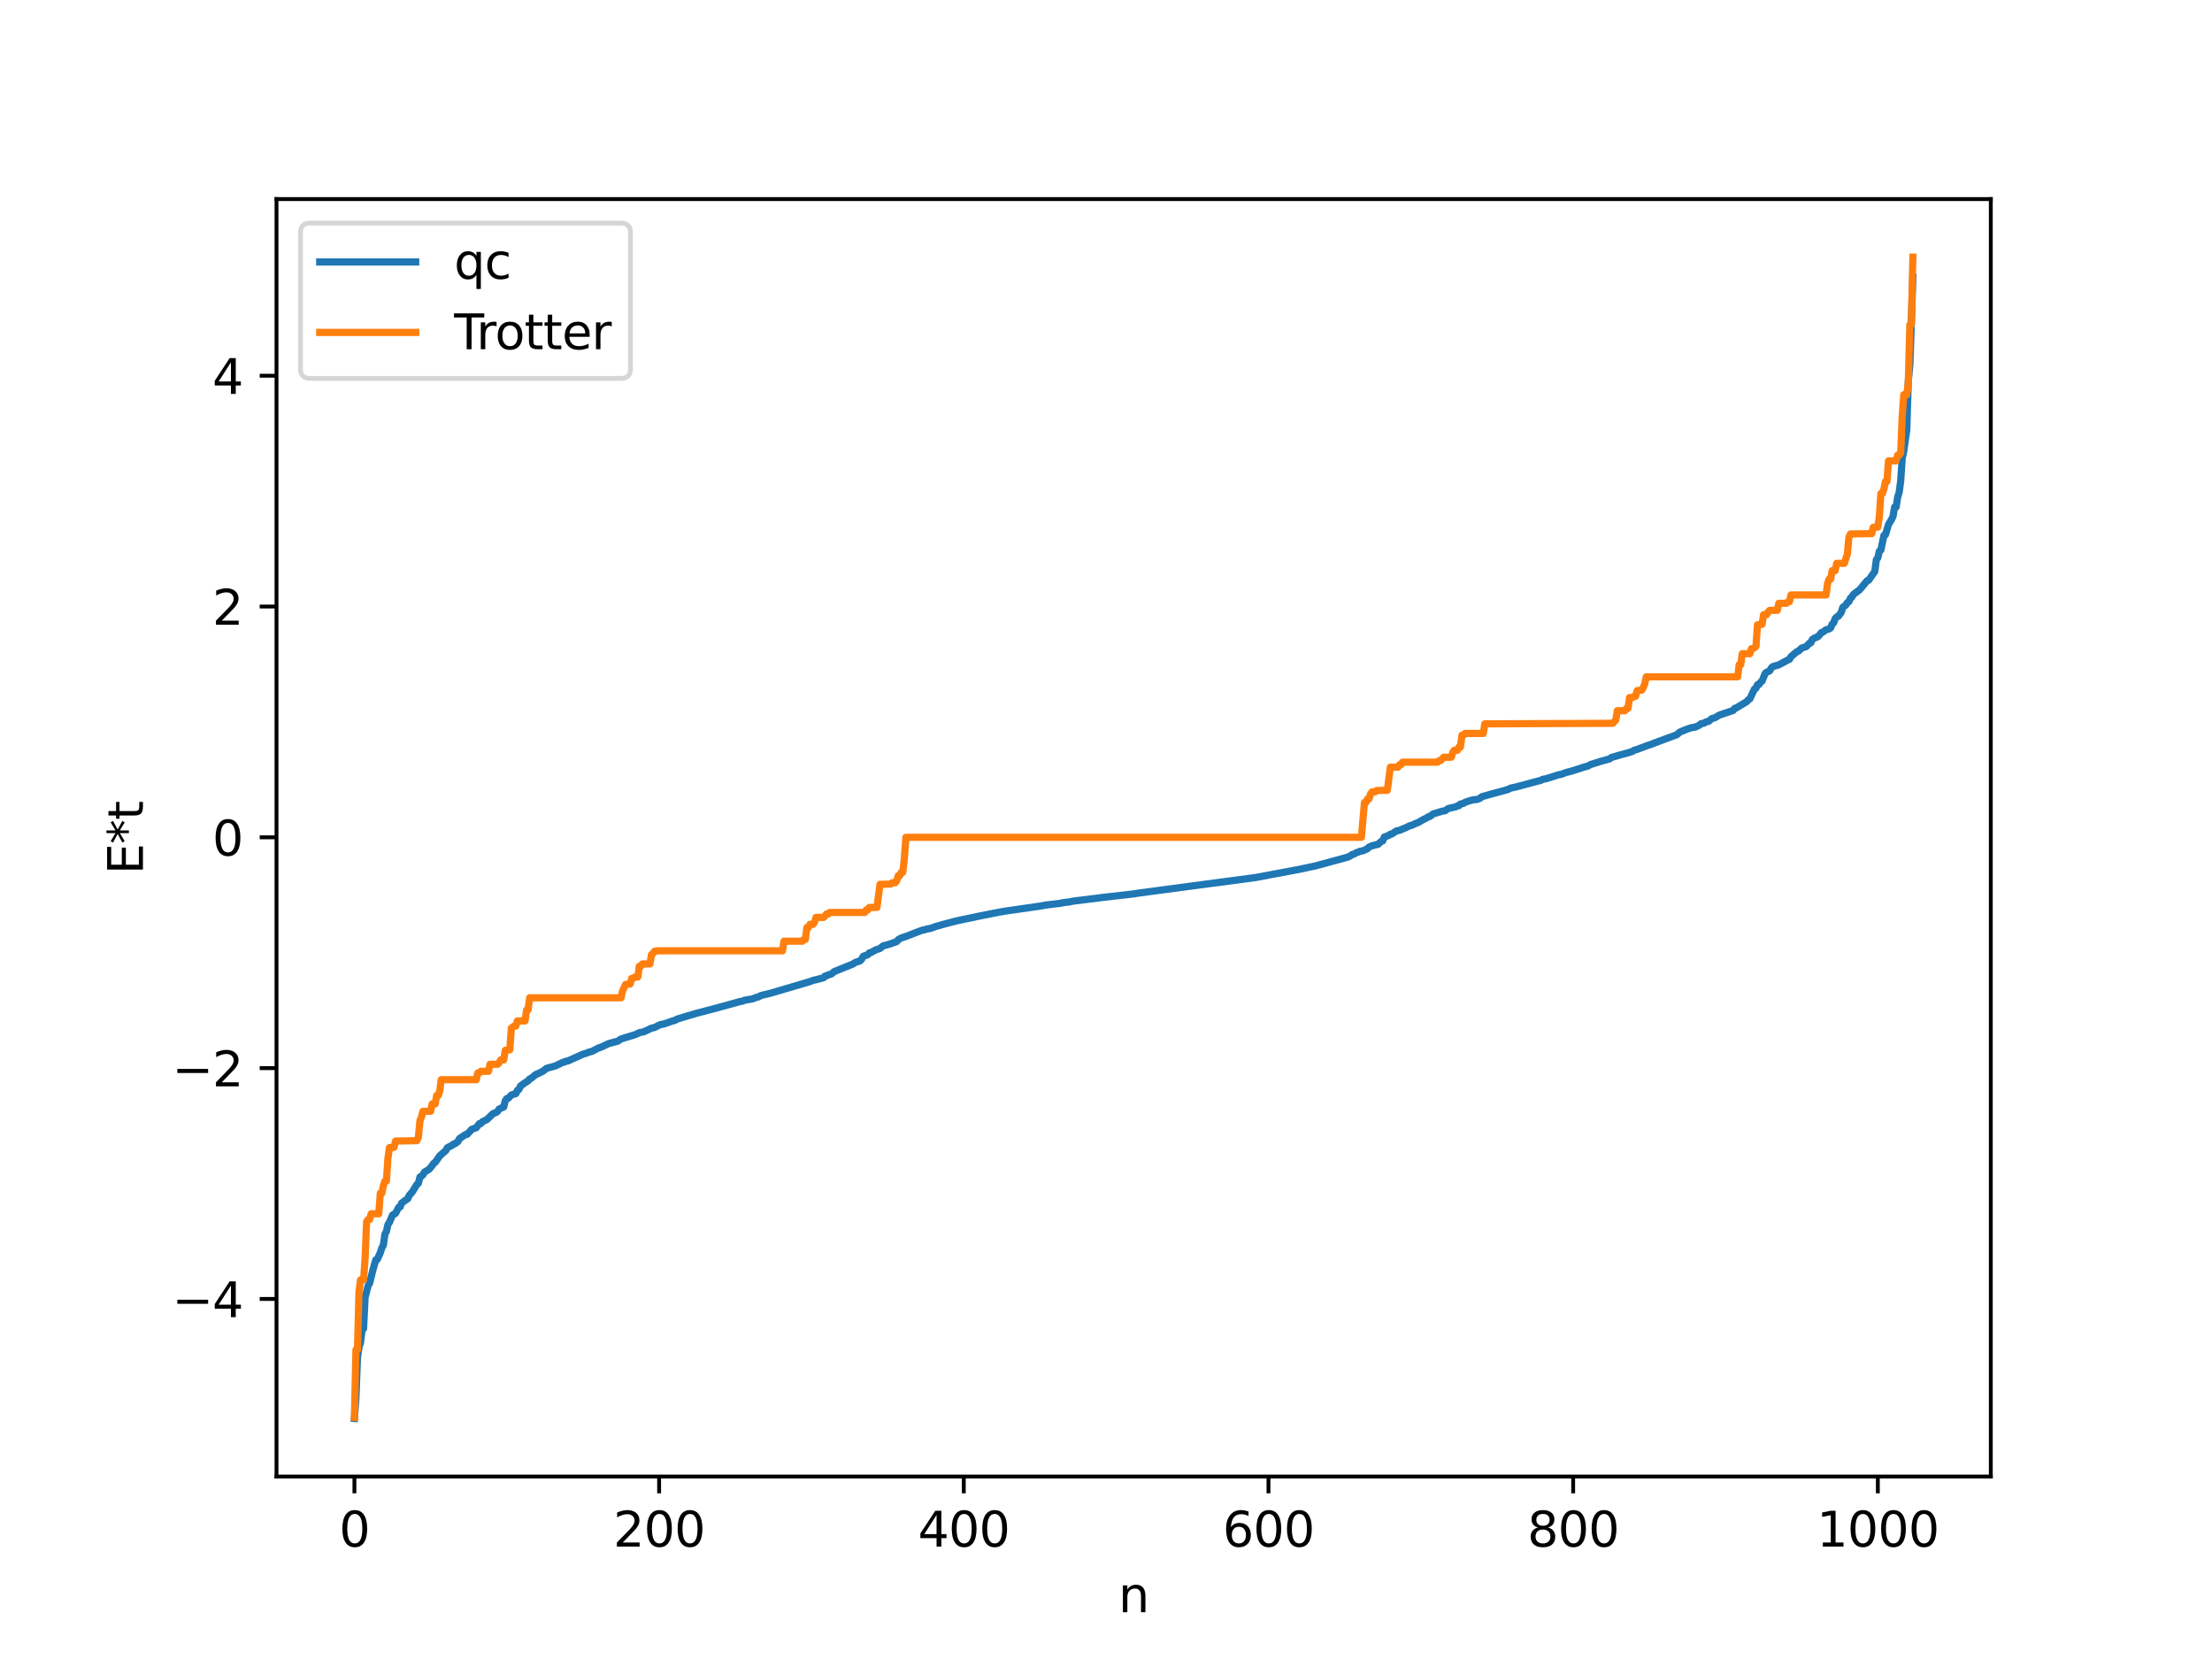 <?xml version="1.0" encoding="utf-8" standalone="no"?>
<!DOCTYPE svg PUBLIC "-//W3C//DTD SVG 1.1//EN"
  "http://www.w3.org/Graphics/SVG/1.1/DTD/svg11.dtd">
<svg xmlns:xlink="http://www.w3.org/1999/xlink" width="460.8pt" height="345.6pt" viewBox="0 0 460.8 345.6" xmlns="http://www.w3.org/2000/svg" version="1.1">
 <defs>
  <style type="text/css">*{stroke-linejoin: round; stroke-linecap: butt}</style>
 </defs>
 <g id="figure_1">
  <g id="patch_1">
   <path d="M 0 345.6 
L 460.8 345.6 
L 460.8 0 
L 0 0 
z
" style="fill: #ffffff"/>
  </g>
  <g id="axes_1">
   <g id="patch_2">
    <path d="M 57.6 307.584 
L 414.72 307.584 
L 414.72 41.472 
L 57.6 41.472 
z
" style="fill: #ffffff"/>
   </g>
   <g id="matplotlib.axis_1">
    <g id="xtick_1">
     <g id="line2d_1">
      <defs>
       <path id="mab8a502d97" d="M 0 0 
L 0 3.5 
" style="stroke: #000000; stroke-width: 0.8"/>
      </defs>
      <g>
       <use xlink:href="#mab8a502d97" x="73.833" y="307.584" style="stroke: #000000; stroke-width: 0.8"/>
      </g>
     </g>
     <g id="text_1">
      <!-- 0 -->
      <g transform="translate(70.651 322.182) scale(0.1 -0.1)">
       <defs>
        <path id="DejaVuSans-30" d="M 2034 4250 
Q 1547 4250 1301 3770 
Q 1056 3291 1056 2328 
Q 1056 1369 1301 889 
Q 1547 409 2034 409 
Q 2525 409 2770 889 
Q 3016 1369 3016 2328 
Q 3016 3291 2770 3770 
Q 2525 4250 2034 4250 
z
M 2034 4750 
Q 2819 4750 3233 4129 
Q 3647 3509 3647 2328 
Q 3647 1150 3233 529 
Q 2819 -91 2034 -91 
Q 1250 -91 836 529 
Q 422 1150 422 2328 
Q 422 3509 836 4129 
Q 1250 4750 2034 4750 
z
" transform="scale(0.016)"/>
       </defs>
       <use xlink:href="#DejaVuSans-30"/>
      </g>
     </g>
    </g>
    <g id="xtick_2">
     <g id="line2d_2">
      <g>
       <use xlink:href="#mab8a502d97" x="137.304" y="307.584" style="stroke: #000000; stroke-width: 0.8"/>
      </g>
     </g>
     <g id="text_2">
      <!-- 200 -->
      <g transform="translate(127.76 322.182) scale(0.1 -0.1)">
       <defs>
        <path id="DejaVuSans-32" d="M 1228 531 
L 3431 531 
L 3431 0 
L 469 0 
L 469 531 
Q 828 903 1448 1529 
Q 2069 2156 2228 2338 
Q 2531 2678 2651 2914 
Q 2772 3150 2772 3378 
Q 2772 3750 2511 3984 
Q 2250 4219 1831 4219 
Q 1534 4219 1204 4116 
Q 875 4013 500 3803 
L 500 4441 
Q 881 4594 1212 4672 
Q 1544 4750 1819 4750 
Q 2544 4750 2975 4387 
Q 3406 4025 3406 3419 
Q 3406 3131 3298 2873 
Q 3191 2616 2906 2266 
Q 2828 2175 2409 1742 
Q 1991 1309 1228 531 
z
" transform="scale(0.016)"/>
       </defs>
       <use xlink:href="#DejaVuSans-32"/>
       <use xlink:href="#DejaVuSans-30" x="63.623"/>
       <use xlink:href="#DejaVuSans-30" x="127.246"/>
      </g>
     </g>
    </g>
    <g id="xtick_3">
     <g id="line2d_3">
      <g>
       <use xlink:href="#mab8a502d97" x="200.775" y="307.584" style="stroke: #000000; stroke-width: 0.8"/>
      </g>
     </g>
     <g id="text_3">
      <!-- 400 -->
      <g transform="translate(191.231 322.182) scale(0.1 -0.1)">
       <defs>
        <path id="DejaVuSans-34" d="M 2419 4116 
L 825 1625 
L 2419 1625 
L 2419 4116 
z
M 2253 4666 
L 3047 4666 
L 3047 1625 
L 3713 1625 
L 3713 1100 
L 3047 1100 
L 3047 0 
L 2419 0 
L 2419 1100 
L 313 1100 
L 313 1709 
L 2253 4666 
z
" transform="scale(0.016)"/>
       </defs>
       <use xlink:href="#DejaVuSans-34"/>
       <use xlink:href="#DejaVuSans-30" x="63.623"/>
       <use xlink:href="#DejaVuSans-30" x="127.246"/>
      </g>
     </g>
    </g>
    <g id="xtick_4">
     <g id="line2d_4">
      <g>
       <use xlink:href="#mab8a502d97" x="264.246" y="307.584" style="stroke: #000000; stroke-width: 0.8"/>
      </g>
     </g>
     <g id="text_4">
      <!-- 600 -->
      <g transform="translate(254.702 322.182) scale(0.1 -0.1)">
       <defs>
        <path id="DejaVuSans-36" d="M 2113 2584 
Q 1688 2584 1439 2293 
Q 1191 2003 1191 1497 
Q 1191 994 1439 701 
Q 1688 409 2113 409 
Q 2538 409 2786 701 
Q 3034 994 3034 1497 
Q 3034 2003 2786 2293 
Q 2538 2584 2113 2584 
z
M 3366 4563 
L 3366 3988 
Q 3128 4100 2886 4159 
Q 2644 4219 2406 4219 
Q 1781 4219 1451 3797 
Q 1122 3375 1075 2522 
Q 1259 2794 1537 2939 
Q 1816 3084 2150 3084 
Q 2853 3084 3261 2657 
Q 3669 2231 3669 1497 
Q 3669 778 3244 343 
Q 2819 -91 2113 -91 
Q 1303 -91 875 529 
Q 447 1150 447 2328 
Q 447 3434 972 4092 
Q 1497 4750 2381 4750 
Q 2619 4750 2861 4703 
Q 3103 4656 3366 4563 
z
" transform="scale(0.016)"/>
       </defs>
       <use xlink:href="#DejaVuSans-36"/>
       <use xlink:href="#DejaVuSans-30" x="63.623"/>
       <use xlink:href="#DejaVuSans-30" x="127.246"/>
      </g>
     </g>
    </g>
    <g id="xtick_5">
     <g id="line2d_5">
      <g>
       <use xlink:href="#mab8a502d97" x="327.717" y="307.584" style="stroke: #000000; stroke-width: 0.8"/>
      </g>
     </g>
     <g id="text_5">
      <!-- 800 -->
      <g transform="translate(318.173 322.182) scale(0.1 -0.1)">
       <defs>
        <path id="DejaVuSans-38" d="M 2034 2216 
Q 1584 2216 1326 1975 
Q 1069 1734 1069 1313 
Q 1069 891 1326 650 
Q 1584 409 2034 409 
Q 2484 409 2743 651 
Q 3003 894 3003 1313 
Q 3003 1734 2745 1975 
Q 2488 2216 2034 2216 
z
M 1403 2484 
Q 997 2584 770 2862 
Q 544 3141 544 3541 
Q 544 4100 942 4425 
Q 1341 4750 2034 4750 
Q 2731 4750 3128 4425 
Q 3525 4100 3525 3541 
Q 3525 3141 3298 2862 
Q 3072 2584 2669 2484 
Q 3125 2378 3379 2068 
Q 3634 1759 3634 1313 
Q 3634 634 3220 271 
Q 2806 -91 2034 -91 
Q 1263 -91 848 271 
Q 434 634 434 1313 
Q 434 1759 690 2068 
Q 947 2378 1403 2484 
z
M 1172 3481 
Q 1172 3119 1398 2916 
Q 1625 2713 2034 2713 
Q 2441 2713 2670 2916 
Q 2900 3119 2900 3481 
Q 2900 3844 2670 4047 
Q 2441 4250 2034 4250 
Q 1625 4250 1398 4047 
Q 1172 3844 1172 3481 
z
" transform="scale(0.016)"/>
       </defs>
       <use xlink:href="#DejaVuSans-38"/>
       <use xlink:href="#DejaVuSans-30" x="63.623"/>
       <use xlink:href="#DejaVuSans-30" x="127.246"/>
      </g>
     </g>
    </g>
    <g id="xtick_6">
     <g id="line2d_6">
      <g>
       <use xlink:href="#mab8a502d97" x="391.188" y="307.584" style="stroke: #000000; stroke-width: 0.8"/>
      </g>
     </g>
     <g id="text_6">
      <!-- 1000 -->
      <g transform="translate(378.463 322.182) scale(0.1 -0.1)">
       <defs>
        <path id="DejaVuSans-31" d="M 794 531 
L 1825 531 
L 1825 4091 
L 703 3866 
L 703 4441 
L 1819 4666 
L 2450 4666 
L 2450 531 
L 3481 531 
L 3481 0 
L 794 0 
L 794 531 
z
" transform="scale(0.016)"/>
       </defs>
       <use xlink:href="#DejaVuSans-31"/>
       <use xlink:href="#DejaVuSans-30" x="63.623"/>
       <use xlink:href="#DejaVuSans-30" x="127.246"/>
       <use xlink:href="#DejaVuSans-30" x="190.869"/>
      </g>
     </g>
    </g>
    <g id="text_7">
     <!-- n -->
     <g transform="translate(232.991 335.861) scale(0.1 -0.1)">
      <defs>
       <path id="DejaVuSans-6e" d="M 3513 2113 
L 3513 0 
L 2938 0 
L 2938 2094 
Q 2938 2591 2744 2837 
Q 2550 3084 2163 3084 
Q 1697 3084 1428 2787 
Q 1159 2491 1159 1978 
L 1159 0 
L 581 0 
L 581 3500 
L 1159 3500 
L 1159 2956 
Q 1366 3272 1645 3428 
Q 1925 3584 2291 3584 
Q 2894 3584 3203 3211 
Q 3513 2838 3513 2113 
z
" transform="scale(0.016)"/>
      </defs>
      <use xlink:href="#DejaVuSans-6e"/>
     </g>
    </g>
   </g>
   <g id="matplotlib.axis_2">
    <g id="ytick_1">
     <g id="line2d_7">
      <defs>
       <path id="md9cbe8ad32" d="M 0 0 
L -3.5 0 
" style="stroke: #000000; stroke-width: 0.8"/>
      </defs>
      <g>
       <use xlink:href="#md9cbe8ad32" x="57.6" y="270.593" style="stroke: #000000; stroke-width: 0.8"/>
      </g>
     </g>
     <g id="text_8">
      <!-- −4 -->
      <g transform="translate(35.858 274.392) scale(0.1 -0.1)">
       <defs>
        <path id="DejaVuSans-2212" d="M 678 2272 
L 4684 2272 
L 4684 1741 
L 678 1741 
L 678 2272 
z
" transform="scale(0.016)"/>
       </defs>
       <use xlink:href="#DejaVuSans-2212"/>
       <use xlink:href="#DejaVuSans-34" x="83.789"/>
      </g>
     </g>
    </g>
    <g id="ytick_2">
     <g id="line2d_8">
      <g>
       <use xlink:href="#md9cbe8ad32" x="57.6" y="222.511" style="stroke: #000000; stroke-width: 0.8"/>
      </g>
     </g>
     <g id="text_9">
      <!-- −2 -->
      <g transform="translate(35.858 226.31) scale(0.1 -0.1)">
       <use xlink:href="#DejaVuSans-2212"/>
       <use xlink:href="#DejaVuSans-32" x="83.789"/>
      </g>
     </g>
    </g>
    <g id="ytick_3">
     <g id="line2d_9">
      <g>
       <use xlink:href="#md9cbe8ad32" x="57.6" y="174.428" style="stroke: #000000; stroke-width: 0.8"/>
      </g>
     </g>
     <g id="text_10">
      <!-- 0 -->
      <g transform="translate(44.237 178.227) scale(0.1 -0.1)">
       <use xlink:href="#DejaVuSans-30"/>
      </g>
     </g>
    </g>
    <g id="ytick_4">
     <g id="line2d_10">
      <g>
       <use xlink:href="#md9cbe8ad32" x="57.6" y="126.346" style="stroke: #000000; stroke-width: 0.8"/>
      </g>
     </g>
     <g id="text_11">
      <!-- 2 -->
      <g transform="translate(44.237 130.145) scale(0.1 -0.1)">
       <use xlink:href="#DejaVuSans-32"/>
      </g>
     </g>
    </g>
    <g id="ytick_5">
     <g id="line2d_11">
      <g>
       <use xlink:href="#md9cbe8ad32" x="57.6" y="78.263" style="stroke: #000000; stroke-width: 0.8"/>
      </g>
     </g>
     <g id="text_12">
      <!-- 4 -->
      <g transform="translate(44.237 82.062) scale(0.1 -0.1)">
       <use xlink:href="#DejaVuSans-34"/>
      </g>
     </g>
    </g>
    <g id="text_13">
     <!-- E*t -->
     <g transform="translate(29.778 182.148) rotate(-90) scale(0.1 -0.1)">
      <defs>
       <path id="DejaVuSans-45" d="M 628 4666 
L 3578 4666 
L 3578 4134 
L 1259 4134 
L 1259 2753 
L 3481 2753 
L 3481 2222 
L 1259 2222 
L 1259 531 
L 3634 531 
L 3634 0 
L 628 0 
L 628 4666 
z
" transform="scale(0.016)"/>
       <path id="DejaVuSans-2a" d="M 3009 3897 
L 1888 3291 
L 3009 2681 
L 2828 2375 
L 1778 3009 
L 1778 1831 
L 1422 1831 
L 1422 3009 
L 372 2375 
L 191 2681 
L 1313 3291 
L 191 3897 
L 372 4206 
L 1422 3572 
L 1422 4750 
L 1778 4750 
L 1778 3572 
L 2828 4206 
L 3009 3897 
z
" transform="scale(0.016)"/>
       <path id="DejaVuSans-74" d="M 1172 4494 
L 1172 3500 
L 2356 3500 
L 2356 3053 
L 1172 3053 
L 1172 1153 
Q 1172 725 1289 603 
Q 1406 481 1766 481 
L 2356 481 
L 2356 0 
L 1766 0 
Q 1100 0 847 248 
Q 594 497 594 1153 
L 594 3053 
L 172 3053 
L 172 3500 
L 594 3500 
L 594 4494 
L 1172 4494 
z
" transform="scale(0.016)"/>
      </defs>
      <use xlink:href="#DejaVuSans-45"/>
      <use xlink:href="#DejaVuSans-2a" x="63.184"/>
      <use xlink:href="#DejaVuSans-74" x="113.184"/>
     </g>
    </g>
   </g>
   <g id="line2d_12">
    <path d="M 73.833 295.488 
L 74.15 291.12 
L 74.467 282.81 
L 74.785 280.697 
L 75.102 279.658 
L 75.42 277.098 
L 75.737 276.769 
L 76.054 270.29 
L 76.689 267.817 
L 77.006 267.321 
L 77.641 264.719 
L 78.276 262.47 
L 78.593 262.353 
L 79.228 260.943 
L 79.545 259.954 
L 79.862 259.406 
L 80.18 257.103 
L 80.497 256.53 
L 80.815 255.099 
L 81.132 254.62 
L 81.767 253.132 
L 82.401 252.75 
L 83.036 251.538 
L 83.353 251.405 
L 83.671 250.628 
L 84.305 250.148 
L 84.94 249.713 
L 85.258 249.014 
L 85.892 248.298 
L 86.844 246.743 
L 87.162 246.496 
L 87.479 245.205 
L 87.796 245.027 
L 88.114 244.715 
L 88.431 244.168 
L 89.383 243.588 
L 90.018 242.817 
L 90.335 242.366 
L 90.653 242.133 
L 91.287 241.255 
L 91.605 240.776 
L 92.874 239.67 
L 93.191 239.091 
L 94.143 238.613 
L 94.461 238.34 
L 94.778 238.254 
L 95.413 237.789 
L 95.73 237.185 
L 97 236.333 
L 97.317 236.302 
L 98.269 235.261 
L 99.221 234.921 
L 99.856 234.078 
L 100.173 234.049 
L 100.491 233.687 
L 101.443 233.217 
L 102.712 231.982 
L 103.347 231.745 
L 103.664 231.506 
L 103.981 231.026 
L 104.934 230.604 
L 105.251 229.327 
L 105.568 228.869 
L 105.886 228.78 
L 106.52 228.111 
L 107.472 227.811 
L 107.79 227.129 
L 108.107 226.936 
L 108.424 226.253 
L 109.377 225.552 
L 110.011 225.16 
L 110.329 224.764 
L 110.646 224.642 
L 111.598 223.847 
L 112.233 223.582 
L 113.185 223.099 
L 113.82 222.574 
L 115.724 222.035 
L 117.31 221.274 
L 117.628 221.234 
L 117.945 221.047 
L 118.262 221.033 
L 121.436 219.607 
L 122.071 219.425 
L 122.705 219.171 
L 123.34 219.015 
L 124.61 218.334 
L 125.244 218.13 
L 126.831 217.383 
L 128.735 216.875 
L 129.37 216.433 
L 132.226 215.564 
L 132.861 215.293 
L 133.178 215.124 
L 134.13 214.937 
L 135.717 214.184 
L 136.352 214.038 
L 137.621 213.423 
L 138.256 213.329 
L 140.16 212.662 
L 140.477 212.613 
L 141.112 212.272 
L 144.92 211.13 
L 147.459 210.467 
L 148.094 210.307 
L 153.489 208.83 
L 154.124 208.64 
L 154.758 208.55 
L 155.076 208.367 
L 156.662 208.112 
L 157.615 207.76 
L 157.932 207.699 
L 158.567 207.369 
L 160.471 206.915 
L 168.722 204.485 
L 169.357 204.23 
L 169.991 204.092 
L 171.578 203.676 
L 171.896 203.318 
L 172.213 203.28 
L 172.53 203.073 
L 173.165 202.913 
L 173.8 202.392 
L 177.608 200.854 
L 178.243 200.463 
L 178.877 200.266 
L 179.195 200.152 
L 179.512 199.788 
L 179.829 199.208 
L 180.781 198.885 
L 181.099 198.5 
L 181.416 198.443 
L 182.368 197.911 
L 183.32 197.579 
L 183.955 197.051 
L 185.224 196.708 
L 186.811 196.146 
L 187.129 195.744 
L 187.763 195.395 
L 189.033 194.963 
L 190.937 194.22 
L 192.206 193.747 
L 192.524 193.725 
L 193.158 193.505 
L 193.793 193.415 
L 195.062 192.961 
L 195.697 192.806 
L 196.332 192.602 
L 199.188 191.858 
L 201.092 191.445 
L 202.362 191.196 
L 203.948 190.846 
L 208.074 190.035 
L 209.343 189.813 
L 210.613 189.628 
L 216.643 188.761 
L 217.912 188.53 
L 220.768 188.186 
L 221.72 188.009 
L 222.672 187.898 
L 223.624 187.709 
L 228.385 187.125 
L 229.972 186.919 
L 236.001 186.236 
L 237.271 186.032 
L 261.707 182.784 
L 264.563 182.24 
L 265.515 182.065 
L 270.91 181.051 
L 274.084 180.368 
L 275.036 180.112 
L 280.114 178.733 
L 280.748 178.562 
L 281.383 178.244 
L 281.7 178 
L 282.018 177.947 
L 282.653 177.575 
L 282.97 177.518 
L 283.287 177.34 
L 283.922 177.237 
L 284.874 176.798 
L 285.191 176.455 
L 285.826 176.191 
L 287.096 175.87 
L 287.73 175.28 
L 288.048 175.171 
L 288.365 174.379 
L 289.317 174.02 
L 289.634 173.774 
L 289.952 173.731 
L 290.904 173.092 
L 291.539 172.973 
L 292.808 172.439 
L 293.76 171.985 
L 294.077 171.936 
L 295.029 171.49 
L 295.347 171.393 
L 296.616 170.66 
L 296.934 170.535 
L 297.568 170.138 
L 297.886 170.072 
L 298.52 169.568 
L 299.472 169.281 
L 300.424 168.988 
L 301.059 168.882 
L 301.694 168.428 
L 303.281 168.075 
L 303.598 167.877 
L 303.915 167.836 
L 304.233 167.503 
L 304.867 167.355 
L 305.185 167.146 
L 305.82 166.919 
L 306.772 166.635 
L 307.724 166.539 
L 308.358 166.279 
L 308.676 165.976 
L 310.58 165.433 
L 312.801 164.838 
L 313.436 164.665 
L 314.071 164.481 
L 314.705 164.176 
L 315.658 163.974 
L 321.053 162.539 
L 321.37 162.345 
L 322.005 162.245 
L 324.861 161.347 
L 325.178 161.334 
L 326.13 160.96 
L 327.4 160.624 
L 328.986 160.13 
L 329.621 159.905 
L 330.891 159.541 
L 331.208 159.32 
L 331.843 159.104 
L 333.429 158.614 
L 335.334 158.085 
L 335.651 157.808 
L 337.555 157.25 
L 339.142 156.826 
L 340.094 156.523 
L 340.411 156.292 
L 341.046 156.111 
L 343.585 155.165 
L 343.902 155.101 
L 344.537 154.822 
L 349.297 153.059 
L 349.932 152.51 
L 351.519 151.859 
L 352.471 151.561 
L 353.105 151.486 
L 354.058 151.041 
L 354.375 150.75 
L 355.01 150.64 
L 355.327 150.413 
L 355.962 150.25 
L 356.596 149.7 
L 357.231 149.519 
L 358.183 148.963 
L 361.039 148.007 
L 361.357 147.565 
L 361.674 147.489 
L 363.896 146.149 
L 364.213 145.758 
L 364.53 145.58 
L 365.482 143.539 
L 365.8 143.378 
L 366.117 142.633 
L 366.434 142.588 
L 366.752 142.115 
L 367.069 141.888 
L 367.704 140.303 
L 368.021 140.046 
L 368.656 139.75 
L 368.973 139.173 
L 369.291 138.874 
L 370.56 138.498 
L 372.464 137.478 
L 372.781 137.346 
L 373.099 136.785 
L 374.368 135.72 
L 374.686 135.622 
L 375.32 135.002 
L 376.272 134.693 
L 376.907 134.021 
L 377.224 133.916 
L 377.542 133.201 
L 378.177 132.812 
L 378.494 132.755 
L 378.811 132.542 
L 379.446 131.765 
L 379.763 131.658 
L 380.398 131.192 
L 381.033 131.033 
L 381.35 130.795 
L 381.667 130.029 
L 381.985 129.752 
L 382.302 128.859 
L 382.62 128.52 
L 382.937 128.393 
L 383.572 127.556 
L 383.889 126.522 
L 384.524 126.043 
L 384.841 125.533 
L 385.158 125.34 
L 385.476 124.61 
L 385.793 124.37 
L 386.11 123.814 
L 387.38 122.874 
L 388.967 120.961 
L 389.284 120.873 
L 390.236 119.485 
L 390.553 119.069 
L 390.871 116.637 
L 391.188 116.185 
L 391.505 114.819 
L 391.823 114.584 
L 392.458 111.534 
L 392.775 111.388 
L 393.41 109.259 
L 394.044 108.221 
L 394.362 107.517 
L 394.679 105.641 
L 394.996 105.634 
L 395.314 103.576 
L 395.631 102.558 
L 395.948 100.201 
L 396.266 95.465 
L 396.583 94.012 
L 397.218 89.551 
L 397.535 79.28 
L 397.853 76.112 
L 398.487 57.753 
L 398.487 57.753 
" clip-path="url(#p2e33436106)" style="fill: none; stroke: #1f77b4; stroke-width: 1.5; stroke-linecap: square"/>
   </g>
   <g id="line2d_13">
    <path d="M 73.833 295.288 
L 74.15 281.185 
L 74.467 281.185 
L 74.785 269.13 
L 75.102 266.626 
L 75.737 266.626 
L 76.054 262.115 
L 76.372 254.501 
L 76.689 254.033 
L 77.006 254.033 
L 77.324 252.855 
L 78.91 252.855 
L 79.228 248.559 
L 79.545 248.559 
L 79.862 247.004 
L 80.18 246.044 
L 80.497 246.044 
L 80.815 241.293 
L 81.132 239.058 
L 82.084 239.019 
L 82.401 237.696 
L 86.844 237.621 
L 87.162 236.896 
L 87.479 233.454 
L 87.796 232.693 
L 88.114 231.501 
L 89.7 231.501 
L 90.018 229.979 
L 90.653 229.979 
L 90.97 228.21 
L 91.287 228.21 
L 91.605 227.289 
L 91.922 224.919 
L 99.221 224.919 
L 99.539 223.507 
L 99.856 223.507 
L 100.173 223.173 
L 101.76 223.173 
L 102.077 221.709 
L 103.664 221.709 
L 103.981 221.379 
L 104.299 220.808 
L 104.934 220.808 
L 105.251 218.801 
L 106.203 218.7 
L 106.52 214.17 
L 107.155 213.722 
L 107.472 213.722 
L 107.79 212.679 
L 109.377 212.679 
L 109.694 210.39 
L 110.011 210.39 
L 110.329 207.861 
L 129.37 207.861 
L 129.687 206.424 
L 130.322 205.072 
L 131.274 204.986 
L 131.591 203.81 
L 131.909 203.81 
L 132.226 203.542 
L 132.861 203.542 
L 133.178 201.278 
L 133.496 201.278 
L 133.813 200.804 
L 135.4 200.804 
L 135.717 198.874 
L 136.034 198.614 
L 136.352 198.178 
L 136.986 198.069 
L 163.01 198.069 
L 163.327 196.066 
L 167.135 196.066 
L 167.453 195.699 
L 167.77 195.699 
L 168.087 193.22 
L 168.405 193.22 
L 168.722 192.559 
L 169.357 192.559 
L 169.674 192.132 
L 169.991 191.109 
L 171.578 191.109 
L 172.213 190.388 
L 172.53 190.388 
L 172.848 190.082 
L 180.147 190.082 
L 180.464 189.555 
L 180.781 189.555 
L 181.099 189.039 
L 182.686 189.039 
L 183.32 184.22 
L 185.542 184.177 
L 185.859 183.897 
L 186.494 183.897 
L 186.811 183.475 
L 187.129 182.415 
L 187.446 182.415 
L 187.763 181.697 
L 188.081 181.697 
L 188.398 178.701 
L 188.715 174.428 
L 283.605 174.428 
L 284.239 167.159 
L 284.557 167.159 
L 284.874 166.441 
L 285.191 166.441 
L 285.509 165.382 
L 285.826 164.959 
L 286.461 164.959 
L 286.778 164.679 
L 289 164.636 
L 289.634 159.817 
L 291.221 159.817 
L 291.539 159.301 
L 291.856 159.301 
L 292.173 158.774 
L 299.472 158.774 
L 299.79 158.468 
L 300.107 158.468 
L 300.742 157.747 
L 302.329 157.747 
L 302.646 156.725 
L 302.963 156.297 
L 303.598 156.297 
L 303.915 155.636 
L 304.233 155.636 
L 304.55 153.157 
L 304.867 153.157 
L 305.185 152.791 
L 308.993 152.791 
L 309.31 150.788 
L 335.968 150.678 
L 336.603 149.982 
L 336.92 148.052 
L 338.507 148.052 
L 338.824 147.578 
L 339.142 147.578 
L 339.459 145.315 
L 340.094 145.315 
L 340.411 145.046 
L 340.729 145.046 
L 341.046 143.87 
L 341.681 143.784 
L 341.998 143.784 
L 342.315 143.261 
L 342.633 142.432 
L 342.95 140.995 
L 361.991 140.995 
L 362.309 138.466 
L 362.626 138.466 
L 362.943 136.177 
L 364.53 136.177 
L 364.848 135.134 
L 365.165 135.134 
L 365.8 134.686 
L 366.117 130.156 
L 367.069 130.055 
L 367.386 128.048 
L 368.021 128.048 
L 368.339 127.477 
L 368.656 127.147 
L 370.243 127.147 
L 370.56 125.683 
L 372.147 125.683 
L 372.464 125.349 
L 372.781 125.349 
L 373.099 123.937 
L 380.398 123.937 
L 380.715 121.567 
L 381.033 120.646 
L 381.35 120.646 
L 381.667 118.877 
L 382.302 118.877 
L 382.62 117.355 
L 384.206 117.355 
L 384.841 115.402 
L 385.158 111.96 
L 385.476 111.236 
L 389.919 111.16 
L 390.236 109.837 
L 391.188 109.799 
L 391.505 107.563 
L 391.823 102.812 
L 392.14 102.812 
L 392.458 101.852 
L 392.775 100.297 
L 393.092 100.297 
L 393.41 96.001 
L 394.996 96.001 
L 395.314 94.823 
L 395.631 94.823 
L 395.948 94.355 
L 396.266 86.741 
L 396.583 82.23 
L 397.218 82.23 
L 397.535 79.726 
L 397.853 67.671 
L 398.17 67.671 
L 398.487 53.568 
L 398.487 53.568 
" clip-path="url(#p2e33436106)" style="fill: none; stroke: #ff7f0e; stroke-width: 1.5; stroke-linecap: square"/>
   </g>
   <g id="patch_3">
    <path d="M 57.6 307.584 
L 57.6 41.472 
" style="fill: none; stroke: #000000; stroke-width: 0.8; stroke-linejoin: miter; stroke-linecap: square"/>
   </g>
   <g id="patch_4">
    <path d="M 414.72 307.584 
L 414.72 41.472 
" style="fill: none; stroke: #000000; stroke-width: 0.8; stroke-linejoin: miter; stroke-linecap: square"/>
   </g>
   <g id="patch_5">
    <path d="M 57.6 307.584 
L 414.72 307.584 
" style="fill: none; stroke: #000000; stroke-width: 0.8; stroke-linejoin: miter; stroke-linecap: square"/>
   </g>
   <g id="patch_6">
    <path d="M 57.6 41.472 
L 414.72 41.472 
" style="fill: none; stroke: #000000; stroke-width: 0.8; stroke-linejoin: miter; stroke-linecap: square"/>
   </g>
   <g id="legend_1">
    <g id="patch_7">
     <path d="M 64.6 78.828 
L 129.342 78.828 
Q 131.342 78.828 131.342 76.828 
L 131.342 48.472 
Q 131.342 46.472 129.342 46.472 
L 64.6 46.472 
Q 62.6 46.472 62.6 48.472 
L 62.6 76.828 
Q 62.6 78.828 64.6 78.828 
z
" style="fill: #ffffff; opacity: 0.8; stroke: #cccccc; stroke-linejoin: miter"/>
    </g>
    <g id="line2d_14">
     <path d="M 66.6 54.57 
L 76.6 54.57 
L 86.6 54.57 
" style="fill: none; stroke: #1f77b4; stroke-width: 1.5; stroke-linecap: square"/>
    </g>
    <g id="text_14">
     <!-- qc -->
     <g transform="translate(94.6 58.07) scale(0.1 -0.1)">
      <defs>
       <path id="DejaVuSans-71" d="M 947 1747 
Q 947 1113 1208 752 
Q 1469 391 1925 391 
Q 2381 391 2643 752 
Q 2906 1113 2906 1747 
Q 2906 2381 2643 2742 
Q 2381 3103 1925 3103 
Q 1469 3103 1208 2742 
Q 947 2381 947 1747 
z
M 2906 525 
Q 2725 213 2448 61 
Q 2172 -91 1784 -91 
Q 1150 -91 751 415 
Q 353 922 353 1747 
Q 353 2572 751 3078 
Q 1150 3584 1784 3584 
Q 2172 3584 2448 3432 
Q 2725 3281 2906 2969 
L 2906 3500 
L 3481 3500 
L 3481 -1331 
L 2906 -1331 
L 2906 525 
z
" transform="scale(0.016)"/>
       <path id="DejaVuSans-63" d="M 3122 3366 
L 3122 2828 
Q 2878 2963 2633 3030 
Q 2388 3097 2138 3097 
Q 1578 3097 1268 2742 
Q 959 2388 959 1747 
Q 959 1106 1268 751 
Q 1578 397 2138 397 
Q 2388 397 2633 464 
Q 2878 531 3122 666 
L 3122 134 
Q 2881 22 2623 -34 
Q 2366 -91 2075 -91 
Q 1284 -91 818 406 
Q 353 903 353 1747 
Q 353 2603 823 3093 
Q 1294 3584 2113 3584 
Q 2378 3584 2631 3529 
Q 2884 3475 3122 3366 
z
" transform="scale(0.016)"/>
      </defs>
      <use xlink:href="#DejaVuSans-71"/>
      <use xlink:href="#DejaVuSans-63" x="63.477"/>
     </g>
    </g>
    <g id="line2d_15">
     <path d="M 66.6 69.249 
L 76.6 69.249 
L 86.6 69.249 
" style="fill: none; stroke: #ff7f0e; stroke-width: 1.5; stroke-linecap: square"/>
    </g>
    <g id="text_15">
     <!-- Trotter -->
     <g transform="translate(94.6 72.749) scale(0.1 -0.1)">
      <defs>
       <path id="DejaVuSans-54" d="M -19 4666 
L 3928 4666 
L 3928 4134 
L 2272 4134 
L 2272 0 
L 1638 0 
L 1638 4134 
L -19 4134 
L -19 4666 
z
" transform="scale(0.016)"/>
       <path id="DejaVuSans-72" d="M 2631 2963 
Q 2534 3019 2420 3045 
Q 2306 3072 2169 3072 
Q 1681 3072 1420 2755 
Q 1159 2438 1159 1844 
L 1159 0 
L 581 0 
L 581 3500 
L 1159 3500 
L 1159 2956 
Q 1341 3275 1631 3429 
Q 1922 3584 2338 3584 
Q 2397 3584 2469 3576 
Q 2541 3569 2628 3553 
L 2631 2963 
z
" transform="scale(0.016)"/>
       <path id="DejaVuSans-6f" d="M 1959 3097 
Q 1497 3097 1228 2736 
Q 959 2375 959 1747 
Q 959 1119 1226 758 
Q 1494 397 1959 397 
Q 2419 397 2687 759 
Q 2956 1122 2956 1747 
Q 2956 2369 2687 2733 
Q 2419 3097 1959 3097 
z
M 1959 3584 
Q 2709 3584 3137 3096 
Q 3566 2609 3566 1747 
Q 3566 888 3137 398 
Q 2709 -91 1959 -91 
Q 1206 -91 779 398 
Q 353 888 353 1747 
Q 353 2609 779 3096 
Q 1206 3584 1959 3584 
z
" transform="scale(0.016)"/>
       <path id="DejaVuSans-65" d="M 3597 1894 
L 3597 1613 
L 953 1613 
Q 991 1019 1311 708 
Q 1631 397 2203 397 
Q 2534 397 2845 478 
Q 3156 559 3463 722 
L 3463 178 
Q 3153 47 2828 -22 
Q 2503 -91 2169 -91 
Q 1331 -91 842 396 
Q 353 884 353 1716 
Q 353 2575 817 3079 
Q 1281 3584 2069 3584 
Q 2775 3584 3186 3129 
Q 3597 2675 3597 1894 
z
M 3022 2063 
Q 3016 2534 2758 2815 
Q 2500 3097 2075 3097 
Q 1594 3097 1305 2825 
Q 1016 2553 972 2059 
L 3022 2063 
z
" transform="scale(0.016)"/>
      </defs>
      <use xlink:href="#DejaVuSans-54"/>
      <use xlink:href="#DejaVuSans-72" x="46.334"/>
      <use xlink:href="#DejaVuSans-6f" x="85.197"/>
      <use xlink:href="#DejaVuSans-74" x="146.379"/>
      <use xlink:href="#DejaVuSans-74" x="185.588"/>
      <use xlink:href="#DejaVuSans-65" x="224.797"/>
      <use xlink:href="#DejaVuSans-72" x="286.32"/>
     </g>
    </g>
   </g>
  </g>
 </g>
 <defs>
  <clipPath id="p2e33436106">
   <rect x="57.6" y="41.472" width="357.12" height="266.112"/>
  </clipPath>
 </defs>
</svg>
